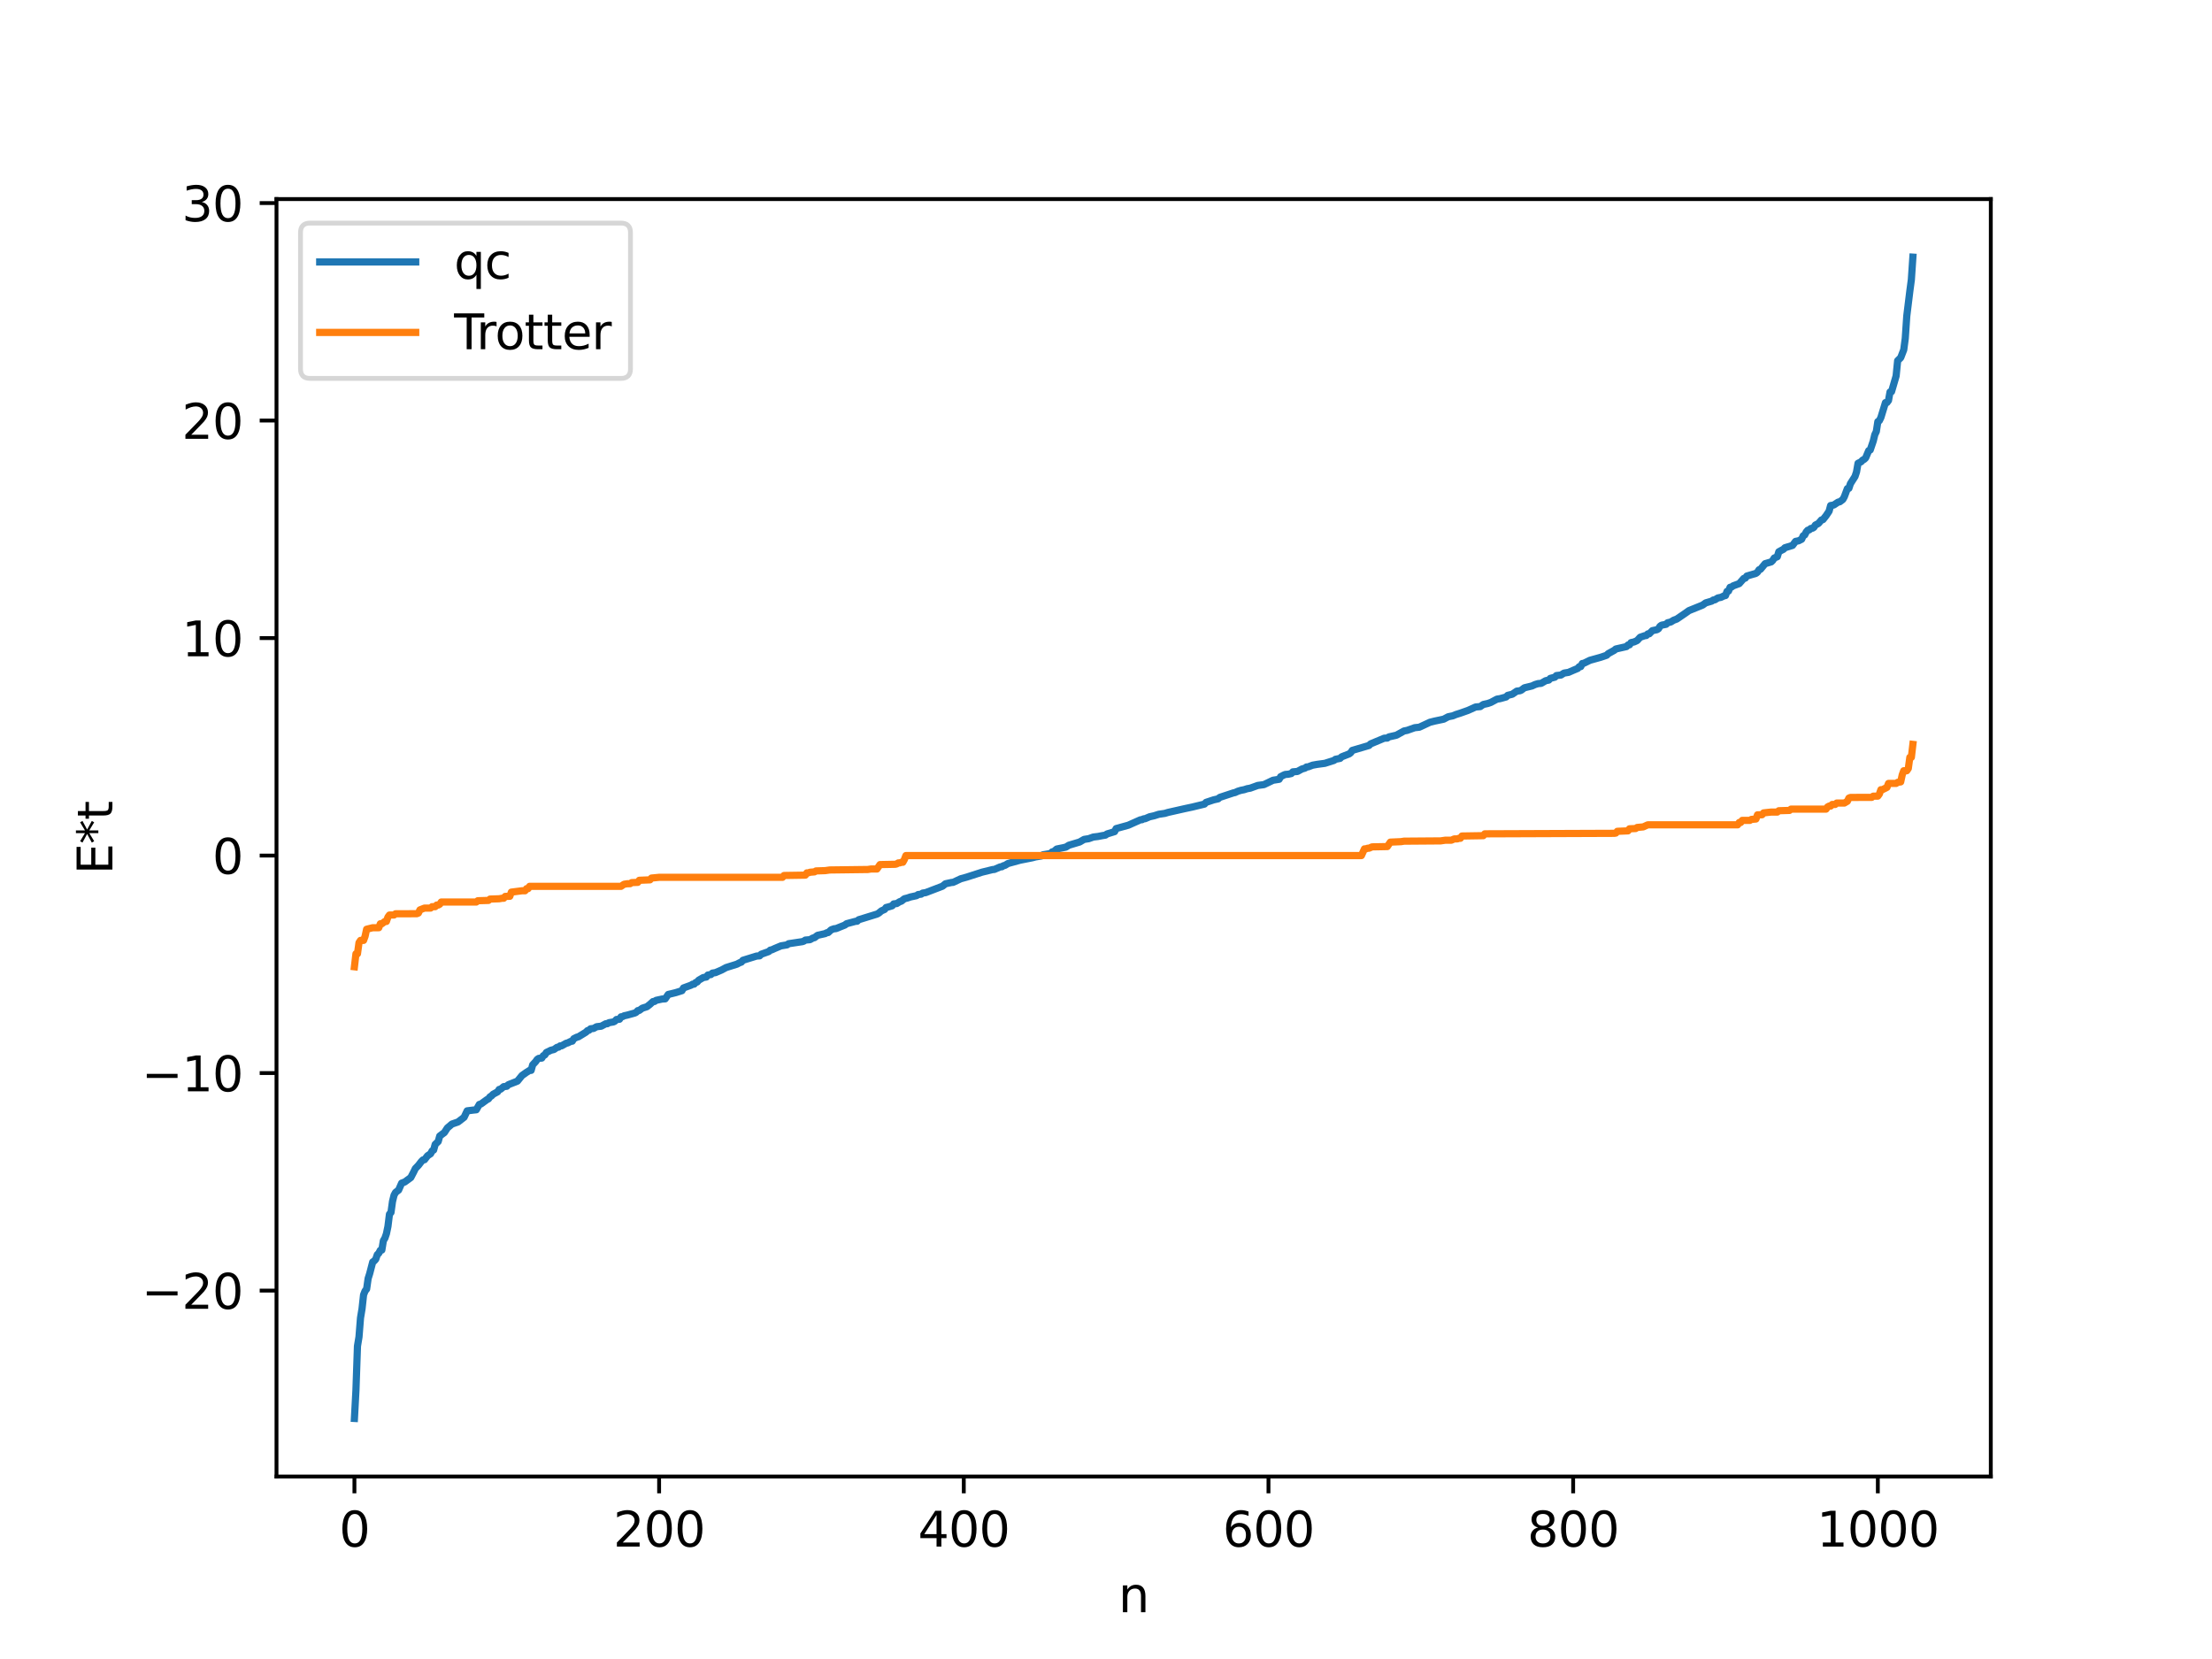 <?xml version="1.0" encoding="utf-8" standalone="no"?>
<!DOCTYPE svg PUBLIC "-//W3C//DTD SVG 1.1//EN"
  "http://www.w3.org/Graphics/SVG/1.1/DTD/svg11.dtd">
<svg xmlns:xlink="http://www.w3.org/1999/xlink" width="460.8pt" height="345.6pt" viewBox="0 0 460.8 345.6" xmlns="http://www.w3.org/2000/svg" version="1.1">
 <defs>
  <style type="text/css">*{stroke-linejoin: round; stroke-linecap: butt}</style>
 </defs>
 <g id="figure_1">
  <g id="patch_1">
   <path d="M 0 345.6 
L 460.8 345.6 
L 460.8 0 
L 0 0 
z
" style="fill: #ffffff"/>
  </g>
  <g id="axes_1">
   <g id="patch_2">
    <path d="M 57.6 307.584 
L 414.72 307.584 
L 414.72 41.472 
L 57.6 41.472 
z
" style="fill: #ffffff"/>
   </g>
   <g id="matplotlib.axis_1">
    <g id="xtick_1">
     <g id="line2d_1">
      <defs>
       <path id="ma008273849" d="M 0 0 
L 0 3.5 
" style="stroke: #000000; stroke-width: 0.8"/>
      </defs>
      <g>
       <use xlink:href="#ma008273849" x="73.833" y="307.584" style="stroke: #000000; stroke-width: 0.8"/>
      </g>
     </g>
     <g id="text_1">
      <!-- 0 -->
      <g transform="translate(70.651 322.182) scale(0.1 -0.1)">
       <defs>
        <path id="DejaVuSans-30" d="M 2034 4250 
Q 1547 4250 1301 3770 
Q 1056 3291 1056 2328 
Q 1056 1369 1301 889 
Q 1547 409 2034 409 
Q 2525 409 2770 889 
Q 3016 1369 3016 2328 
Q 3016 3291 2770 3770 
Q 2525 4250 2034 4250 
z
M 2034 4750 
Q 2819 4750 3233 4129 
Q 3647 3509 3647 2328 
Q 3647 1150 3233 529 
Q 2819 -91 2034 -91 
Q 1250 -91 836 529 
Q 422 1150 422 2328 
Q 422 3509 836 4129 
Q 1250 4750 2034 4750 
z
" transform="scale(0.016)"/>
       </defs>
       <use xlink:href="#DejaVuSans-30"/>
      </g>
     </g>
    </g>
    <g id="xtick_2">
     <g id="line2d_2">
      <g>
       <use xlink:href="#ma008273849" x="137.304" y="307.584" style="stroke: #000000; stroke-width: 0.8"/>
      </g>
     </g>
     <g id="text_2">
      <!-- 200 -->
      <g transform="translate(127.76 322.182) scale(0.1 -0.1)">
       <defs>
        <path id="DejaVuSans-32" d="M 1228 531 
L 3431 531 
L 3431 0 
L 469 0 
L 469 531 
Q 828 903 1448 1529 
Q 2069 2156 2228 2338 
Q 2531 2678 2651 2914 
Q 2772 3150 2772 3378 
Q 2772 3750 2511 3984 
Q 2250 4219 1831 4219 
Q 1534 4219 1204 4116 
Q 875 4013 500 3803 
L 500 4441 
Q 881 4594 1212 4672 
Q 1544 4750 1819 4750 
Q 2544 4750 2975 4387 
Q 3406 4025 3406 3419 
Q 3406 3131 3298 2873 
Q 3191 2616 2906 2266 
Q 2828 2175 2409 1742 
Q 1991 1309 1228 531 
z
" transform="scale(0.016)"/>
       </defs>
       <use xlink:href="#DejaVuSans-32"/>
       <use xlink:href="#DejaVuSans-30" x="63.623"/>
       <use xlink:href="#DejaVuSans-30" x="127.246"/>
      </g>
     </g>
    </g>
    <g id="xtick_3">
     <g id="line2d_3">
      <g>
       <use xlink:href="#ma008273849" x="200.775" y="307.584" style="stroke: #000000; stroke-width: 0.8"/>
      </g>
     </g>
     <g id="text_3">
      <!-- 400 -->
      <g transform="translate(191.231 322.182) scale(0.1 -0.1)">
       <defs>
        <path id="DejaVuSans-34" d="M 2419 4116 
L 825 1625 
L 2419 1625 
L 2419 4116 
z
M 2253 4666 
L 3047 4666 
L 3047 1625 
L 3713 1625 
L 3713 1100 
L 3047 1100 
L 3047 0 
L 2419 0 
L 2419 1100 
L 313 1100 
L 313 1709 
L 2253 4666 
z
" transform="scale(0.016)"/>
       </defs>
       <use xlink:href="#DejaVuSans-34"/>
       <use xlink:href="#DejaVuSans-30" x="63.623"/>
       <use xlink:href="#DejaVuSans-30" x="127.246"/>
      </g>
     </g>
    </g>
    <g id="xtick_4">
     <g id="line2d_4">
      <g>
       <use xlink:href="#ma008273849" x="264.246" y="307.584" style="stroke: #000000; stroke-width: 0.8"/>
      </g>
     </g>
     <g id="text_4">
      <!-- 600 -->
      <g transform="translate(254.702 322.182) scale(0.1 -0.1)">
       <defs>
        <path id="DejaVuSans-36" d="M 2113 2584 
Q 1688 2584 1439 2293 
Q 1191 2003 1191 1497 
Q 1191 994 1439 701 
Q 1688 409 2113 409 
Q 2538 409 2786 701 
Q 3034 994 3034 1497 
Q 3034 2003 2786 2293 
Q 2538 2584 2113 2584 
z
M 3366 4563 
L 3366 3988 
Q 3128 4100 2886 4159 
Q 2644 4219 2406 4219 
Q 1781 4219 1451 3797 
Q 1122 3375 1075 2522 
Q 1259 2794 1537 2939 
Q 1816 3084 2150 3084 
Q 2853 3084 3261 2657 
Q 3669 2231 3669 1497 
Q 3669 778 3244 343 
Q 2819 -91 2113 -91 
Q 1303 -91 875 529 
Q 447 1150 447 2328 
Q 447 3434 972 4092 
Q 1497 4750 2381 4750 
Q 2619 4750 2861 4703 
Q 3103 4656 3366 4563 
z
" transform="scale(0.016)"/>
       </defs>
       <use xlink:href="#DejaVuSans-36"/>
       <use xlink:href="#DejaVuSans-30" x="63.623"/>
       <use xlink:href="#DejaVuSans-30" x="127.246"/>
      </g>
     </g>
    </g>
    <g id="xtick_5">
     <g id="line2d_5">
      <g>
       <use xlink:href="#ma008273849" x="327.717" y="307.584" style="stroke: #000000; stroke-width: 0.8"/>
      </g>
     </g>
     <g id="text_5">
      <!-- 800 -->
      <g transform="translate(318.173 322.182) scale(0.1 -0.1)">
       <defs>
        <path id="DejaVuSans-38" d="M 2034 2216 
Q 1584 2216 1326 1975 
Q 1069 1734 1069 1313 
Q 1069 891 1326 650 
Q 1584 409 2034 409 
Q 2484 409 2743 651 
Q 3003 894 3003 1313 
Q 3003 1734 2745 1975 
Q 2488 2216 2034 2216 
z
M 1403 2484 
Q 997 2584 770 2862 
Q 544 3141 544 3541 
Q 544 4100 942 4425 
Q 1341 4750 2034 4750 
Q 2731 4750 3128 4425 
Q 3525 4100 3525 3541 
Q 3525 3141 3298 2862 
Q 3072 2584 2669 2484 
Q 3125 2378 3379 2068 
Q 3634 1759 3634 1313 
Q 3634 634 3220 271 
Q 2806 -91 2034 -91 
Q 1263 -91 848 271 
Q 434 634 434 1313 
Q 434 1759 690 2068 
Q 947 2378 1403 2484 
z
M 1172 3481 
Q 1172 3119 1398 2916 
Q 1625 2713 2034 2713 
Q 2441 2713 2670 2916 
Q 2900 3119 2900 3481 
Q 2900 3844 2670 4047 
Q 2441 4250 2034 4250 
Q 1625 4250 1398 4047 
Q 1172 3844 1172 3481 
z
" transform="scale(0.016)"/>
       </defs>
       <use xlink:href="#DejaVuSans-38"/>
       <use xlink:href="#DejaVuSans-30" x="63.623"/>
       <use xlink:href="#DejaVuSans-30" x="127.246"/>
      </g>
     </g>
    </g>
    <g id="xtick_6">
     <g id="line2d_6">
      <g>
       <use xlink:href="#ma008273849" x="391.188" y="307.584" style="stroke: #000000; stroke-width: 0.8"/>
      </g>
     </g>
     <g id="text_6">
      <!-- 1000 -->
      <g transform="translate(378.463 322.182) scale(0.1 -0.1)">
       <defs>
        <path id="DejaVuSans-31" d="M 794 531 
L 1825 531 
L 1825 4091 
L 703 3866 
L 703 4441 
L 1819 4666 
L 2450 4666 
L 2450 531 
L 3481 531 
L 3481 0 
L 794 0 
L 794 531 
z
" transform="scale(0.016)"/>
       </defs>
       <use xlink:href="#DejaVuSans-31"/>
       <use xlink:href="#DejaVuSans-30" x="63.623"/>
       <use xlink:href="#DejaVuSans-30" x="127.246"/>
       <use xlink:href="#DejaVuSans-30" x="190.869"/>
      </g>
     </g>
    </g>
    <g id="text_7">
     <!-- n -->
     <g transform="translate(232.991 335.861) scale(0.1 -0.1)">
      <defs>
       <path id="DejaVuSans-6e" d="M 3513 2113 
L 3513 0 
L 2938 0 
L 2938 2094 
Q 2938 2591 2744 2837 
Q 2550 3084 2163 3084 
Q 1697 3084 1428 2787 
Q 1159 2491 1159 1978 
L 1159 0 
L 581 0 
L 581 3500 
L 1159 3500 
L 1159 2956 
Q 1366 3272 1645 3428 
Q 1925 3584 2291 3584 
Q 2894 3584 3203 3211 
Q 3513 2838 3513 2113 
z
" transform="scale(0.016)"/>
      </defs>
      <use xlink:href="#DejaVuSans-6e"/>
     </g>
    </g>
   </g>
   <g id="matplotlib.axis_2">
    <g id="ytick_1">
     <g id="line2d_7">
      <defs>
       <path id="ma21170bffd" d="M 0 0 
L -3.5 0 
" style="stroke: #000000; stroke-width: 0.8"/>
      </defs>
      <g>
       <use xlink:href="#ma21170bffd" x="57.6" y="268.851" style="stroke: #000000; stroke-width: 0.8"/>
      </g>
     </g>
     <g id="text_8">
      <!-- −20 -->
      <g transform="translate(29.495 272.65) scale(0.1 -0.1)">
       <defs>
        <path id="DejaVuSans-2212" d="M 678 2272 
L 4684 2272 
L 4684 1741 
L 678 1741 
L 678 2272 
z
" transform="scale(0.016)"/>
       </defs>
       <use xlink:href="#DejaVuSans-2212"/>
       <use xlink:href="#DejaVuSans-32" x="83.789"/>
       <use xlink:href="#DejaVuSans-30" x="147.412"/>
      </g>
     </g>
    </g>
    <g id="ytick_2">
     <g id="line2d_8">
      <g>
       <use xlink:href="#ma21170bffd" x="57.6" y="223.541" style="stroke: #000000; stroke-width: 0.8"/>
      </g>
     </g>
     <g id="text_9">
      <!-- −10 -->
      <g transform="translate(29.495 227.34) scale(0.1 -0.1)">
       <use xlink:href="#DejaVuSans-2212"/>
       <use xlink:href="#DejaVuSans-31" x="83.789"/>
       <use xlink:href="#DejaVuSans-30" x="147.412"/>
      </g>
     </g>
    </g>
    <g id="ytick_3">
     <g id="line2d_9">
      <g>
       <use xlink:href="#ma21170bffd" x="57.6" y="178.232" style="stroke: #000000; stroke-width: 0.8"/>
      </g>
     </g>
     <g id="text_10">
      <!-- 0 -->
      <g transform="translate(44.237 182.031) scale(0.1 -0.1)">
       <use xlink:href="#DejaVuSans-30"/>
      </g>
     </g>
    </g>
    <g id="ytick_4">
     <g id="line2d_10">
      <g>
       <use xlink:href="#ma21170bffd" x="57.6" y="132.922" style="stroke: #000000; stroke-width: 0.8"/>
      </g>
     </g>
     <g id="text_11">
      <!-- 10 -->
      <g transform="translate(37.875 136.721) scale(0.1 -0.1)">
       <use xlink:href="#DejaVuSans-31"/>
       <use xlink:href="#DejaVuSans-30" x="63.623"/>
      </g>
     </g>
    </g>
    <g id="ytick_5">
     <g id="line2d_11">
      <g>
       <use xlink:href="#ma21170bffd" x="57.6" y="87.612" style="stroke: #000000; stroke-width: 0.8"/>
      </g>
     </g>
     <g id="text_12">
      <!-- 20 -->
      <g transform="translate(37.875 91.412) scale(0.1 -0.1)">
       <use xlink:href="#DejaVuSans-32"/>
       <use xlink:href="#DejaVuSans-30" x="63.623"/>
      </g>
     </g>
    </g>
    <g id="ytick_6">
     <g id="line2d_12">
      <g>
       <use xlink:href="#ma21170bffd" x="57.6" y="42.303" style="stroke: #000000; stroke-width: 0.8"/>
      </g>
     </g>
     <g id="text_13">
      <!-- 30 -->
      <g transform="translate(37.875 46.102) scale(0.1 -0.1)">
       <defs>
        <path id="DejaVuSans-33" d="M 2597 2516 
Q 3050 2419 3304 2112 
Q 3559 1806 3559 1356 
Q 3559 666 3084 287 
Q 2609 -91 1734 -91 
Q 1441 -91 1130 -33 
Q 819 25 488 141 
L 488 750 
Q 750 597 1062 519 
Q 1375 441 1716 441 
Q 2309 441 2620 675 
Q 2931 909 2931 1356 
Q 2931 1769 2642 2001 
Q 2353 2234 1838 2234 
L 1294 2234 
L 1294 2753 
L 1863 2753 
Q 2328 2753 2575 2939 
Q 2822 3125 2822 3475 
Q 2822 3834 2567 4026 
Q 2313 4219 1838 4219 
Q 1578 4219 1281 4162 
Q 984 4106 628 3988 
L 628 4550 
Q 988 4650 1302 4700 
Q 1616 4750 1894 4750 
Q 2613 4750 3031 4423 
Q 3450 4097 3450 3541 
Q 3450 3153 3228 2886 
Q 3006 2619 2597 2516 
z
" transform="scale(0.016)"/>
       </defs>
       <use xlink:href="#DejaVuSans-33"/>
       <use xlink:href="#DejaVuSans-30" x="63.623"/>
      </g>
     </g>
    </g>
    <g id="text_14">
     <!-- E*t -->
     <g transform="translate(23.416 182.148) rotate(-90) scale(0.1 -0.1)">
      <defs>
       <path id="DejaVuSans-45" d="M 628 4666 
L 3578 4666 
L 3578 4134 
L 1259 4134 
L 1259 2753 
L 3481 2753 
L 3481 2222 
L 1259 2222 
L 1259 531 
L 3634 531 
L 3634 0 
L 628 0 
L 628 4666 
z
" transform="scale(0.016)"/>
       <path id="DejaVuSans-2a" d="M 3009 3897 
L 1888 3291 
L 3009 2681 
L 2828 2375 
L 1778 3009 
L 1778 1831 
L 1422 1831 
L 1422 3009 
L 372 2375 
L 191 2681 
L 1313 3291 
L 191 3897 
L 372 4206 
L 1422 3572 
L 1422 4750 
L 1778 4750 
L 1778 3572 
L 2828 4206 
L 3009 3897 
z
" transform="scale(0.016)"/>
       <path id="DejaVuSans-74" d="M 1172 4494 
L 1172 3500 
L 2356 3500 
L 2356 3053 
L 1172 3053 
L 1172 1153 
Q 1172 725 1289 603 
Q 1406 481 1766 481 
L 2356 481 
L 2356 0 
L 1766 0 
Q 1100 0 847 248 
Q 594 497 594 1153 
L 594 3053 
L 172 3053 
L 172 3500 
L 594 3500 
L 594 4494 
L 1172 4494 
z
" transform="scale(0.016)"/>
      </defs>
      <use xlink:href="#DejaVuSans-45"/>
      <use xlink:href="#DejaVuSans-2a" x="63.184"/>
      <use xlink:href="#DejaVuSans-74" x="113.184"/>
     </g>
    </g>
   </g>
   <g id="line2d_13">
    <path d="M 73.833 295.488 
L 74.15 289.607 
L 74.467 280.422 
L 74.785 278.51 
L 75.102 274.54 
L 75.42 272.628 
L 75.737 269.738 
L 76.054 268.931 
L 76.372 268.538 
L 76.689 266.335 
L 77.006 265.334 
L 77.641 262.899 
L 77.958 262.676 
L 78.276 262.314 
L 78.593 261.375 
L 78.91 261.068 
L 79.228 260.453 
L 79.545 260.407 
L 79.862 258.459 
L 80.18 257.927 
L 80.497 257.017 
L 80.815 255.492 
L 81.132 252.936 
L 81.449 252.576 
L 81.767 250.273 
L 82.084 248.992 
L 82.401 248.402 
L 83.036 247.914 
L 83.671 246.469 
L 84.305 246.232 
L 85.258 245.54 
L 85.575 245.306 
L 86.21 244.083 
L 86.527 243.423 
L 87.162 242.767 
L 87.796 241.945 
L 88.114 241.631 
L 88.431 241.591 
L 89.066 240.769 
L 89.7 240.345 
L 90.018 239.755 
L 90.335 239.573 
L 90.653 238.4 
L 91.287 237.797 
L 91.605 236.649 
L 92.239 236.176 
L 92.557 235.955 
L 93.191 234.977 
L 94.143 234.165 
L 95.413 233.727 
L 96.682 232.751 
L 97.317 231.409 
L 98.586 231.251 
L 99.221 231.186 
L 99.856 230.067 
L 100.173 229.995 
L 101.443 229.073 
L 101.76 228.914 
L 102.077 228.481 
L 102.395 228.295 
L 102.712 227.959 
L 103.664 227.441 
L 103.981 226.955 
L 104.299 226.891 
L 104.934 226.366 
L 105.568 226.293 
L 105.886 225.967 
L 107.79 225.219 
L 108.742 224.05 
L 109.694 223.38 
L 110.329 222.979 
L 110.646 222.977 
L 110.963 221.829 
L 111.598 221.145 
L 111.915 220.687 
L 112.233 220.481 
L 112.867 220.415 
L 113.185 219.917 
L 113.502 219.756 
L 113.82 219.25 
L 114.772 218.784 
L 115.406 218.63 
L 116.041 218.178 
L 116.358 218.145 
L 116.676 217.88 
L 116.993 217.866 
L 117.945 217.33 
L 118.262 217.261 
L 118.897 216.939 
L 119.215 216.896 
L 119.532 216.378 
L 120.167 216.061 
L 120.484 215.988 
L 122.071 215.019 
L 122.388 214.696 
L 122.705 214.612 
L 123.023 214.315 
L 123.658 214.241 
L 124.292 213.882 
L 125.244 213.776 
L 126.196 213.265 
L 126.514 213.263 
L 126.831 213.049 
L 127.783 212.887 
L 128.1 212.729 
L 128.418 212.378 
L 129.053 212.328 
L 129.37 211.821 
L 129.687 211.794 
L 130.005 211.609 
L 130.639 211.471 
L 132.226 211.034 
L 132.543 210.875 
L 132.861 210.528 
L 133.178 210.484 
L 133.813 210.019 
L 134.765 209.72 
L 135.4 209.219 
L 136.034 208.644 
L 136.352 208.623 
L 136.669 208.39 
L 137.939 208.115 
L 138.573 208.078 
L 139.208 207.159 
L 139.843 207.013 
L 140.795 206.776 
L 142.064 206.375 
L 142.381 205.809 
L 143.968 205.228 
L 144.286 205.02 
L 144.603 205.011 
L 144.92 204.678 
L 145.238 204.568 
L 145.555 204.19 
L 146.507 203.64 
L 147.142 203.534 
L 147.459 203.116 
L 148.094 203.02 
L 148.411 202.717 
L 149.046 202.614 
L 150.315 202.071 
L 151.267 201.557 
L 153.489 200.863 
L 154.124 200.53 
L 154.441 200.431 
L 154.758 200.047 
L 157.615 199.163 
L 158.249 199.118 
L 158.567 198.788 
L 160.153 198.224 
L 160.471 197.925 
L 160.788 197.865 
L 161.423 197.573 
L 162.692 197.042 
L 163.962 196.829 
L 164.279 196.593 
L 167.135 196.164 
L 167.453 196.058 
L 167.77 195.832 
L 168.722 195.755 
L 169.357 195.401 
L 169.674 195.335 
L 170.309 194.843 
L 171.896 194.49 
L 172.213 194.313 
L 172.53 194.264 
L 173.165 193.682 
L 173.8 193.465 
L 174.117 193.459 
L 176.021 192.695 
L 176.339 192.431 
L 178.243 191.924 
L 178.56 191.91 
L 178.877 191.598 
L 182.686 190.423 
L 183.003 190.256 
L 183.638 189.738 
L 184.272 189.462 
L 184.59 189.051 
L 185.224 188.887 
L 185.859 188.691 
L 186.177 188.297 
L 186.811 188.225 
L 187.446 187.827 
L 187.763 187.739 
L 188.398 187.227 
L 189.033 187.072 
L 189.667 186.855 
L 190.937 186.582 
L 191.254 186.353 
L 191.889 186.273 
L 192.206 186.046 
L 192.841 185.948 
L 196.332 184.615 
L 196.967 184.104 
L 198.236 183.831 
L 198.553 183.811 
L 200.14 183.064 
L 201.41 182.71 
L 204.583 181.687 
L 206.805 181.141 
L 207.122 181.128 
L 208.391 180.581 
L 208.709 180.563 
L 209.026 180.345 
L 209.343 180.281 
L 209.978 179.888 
L 212.517 179.193 
L 215.056 178.69 
L 215.691 178.517 
L 216.96 178.307 
L 217.277 178.065 
L 218.547 177.849 
L 218.864 177.797 
L 219.181 177.461 
L 219.499 177.416 
L 220.134 176.87 
L 222.038 176.471 
L 222.672 176.075 
L 224.894 175.409 
L 225.846 174.859 
L 226.798 174.713 
L 227.75 174.373 
L 228.702 174.257 
L 229.654 174.075 
L 230.289 173.97 
L 230.606 173.73 
L 232.193 173.241 
L 232.51 172.607 
L 235.049 171.906 
L 237.588 170.774 
L 237.905 170.759 
L 238.223 170.578 
L 238.54 170.554 
L 239.492 170.147 
L 240.444 169.933 
L 241.396 169.629 
L 242.666 169.441 
L 243.3 169.246 
L 246.791 168.459 
L 247.743 168.255 
L 248.378 168.121 
L 250.917 167.507 
L 251.234 167.15 
L 252.821 166.624 
L 253.773 166.407 
L 254.091 166.113 
L 256.947 165.168 
L 257.264 165.11 
L 257.899 164.82 
L 258.534 164.631 
L 259.168 164.511 
L 259.803 164.302 
L 260.438 164.193 
L 262.024 163.62 
L 263.294 163.451 
L 265.198 162.539 
L 266.467 162.34 
L 266.785 161.789 
L 267.42 161.468 
L 267.737 161.335 
L 268.372 161.285 
L 269.006 161.14 
L 269.324 160.791 
L 270.276 160.711 
L 271.228 160.193 
L 271.862 160.015 
L 272.18 159.769 
L 272.497 159.757 
L 273.449 159.399 
L 274.401 159.23 
L 275.988 159.016 
L 277.892 158.412 
L 278.21 158.172 
L 279.162 157.985 
L 279.479 157.665 
L 281.066 157.043 
L 281.383 156.801 
L 281.7 156.325 
L 285.191 155.296 
L 285.509 154.97 
L 288.365 153.777 
L 289 153.754 
L 289.317 153.515 
L 290.904 153.154 
L 292.491 152.272 
L 293.125 152.154 
L 294.712 151.593 
L 295.664 151.494 
L 297.886 150.459 
L 298.838 150.22 
L 300.742 149.819 
L 301.694 149.311 
L 302.646 149.118 
L 303.281 148.853 
L 304.233 148.552 
L 305.82 147.99 
L 307.406 147.275 
L 308.358 147.198 
L 308.993 146.757 
L 309.945 146.546 
L 310.58 146.321 
L 311.849 145.64 
L 312.484 145.542 
L 313.753 145.193 
L 314.071 144.858 
L 315.023 144.626 
L 315.975 143.975 
L 316.61 143.898 
L 316.927 143.763 
L 317.562 143.28 
L 319.148 142.894 
L 319.783 142.599 
L 320.418 142.408 
L 321.053 142.353 
L 322.005 141.799 
L 322.639 141.675 
L 322.957 141.318 
L 323.909 141.07 
L 324.226 140.733 
L 325.178 140.622 
L 325.813 140.218 
L 326.765 140.062 
L 327.717 139.642 
L 328.669 139.246 
L 328.986 138.881 
L 329.304 138.864 
L 329.621 138.221 
L 329.939 138.174 
L 331.208 137.551 
L 333.429 136.931 
L 334.064 136.72 
L 334.699 136.497 
L 335.016 136.172 
L 336.286 135.471 
L 336.603 135.199 
L 338.824 134.696 
L 339.142 134.361 
L 339.459 134.329 
L 339.777 133.865 
L 340.411 133.727 
L 341.046 133.44 
L 341.681 132.748 
L 342.633 132.425 
L 342.95 132.387 
L 343.267 132.052 
L 343.585 132.023 
L 344.22 131.375 
L 345.172 131.178 
L 345.489 130.98 
L 345.806 130.47 
L 346.124 130.24 
L 347.076 130.056 
L 347.393 129.732 
L 348.028 129.583 
L 348.662 129.199 
L 349.297 128.963 
L 351.201 127.662 
L 351.836 127.204 
L 354.692 126.048 
L 355.327 125.592 
L 356.596 125.218 
L 356.914 124.987 
L 357.231 124.955 
L 357.866 124.563 
L 358.5 124.439 
L 359.135 124.132 
L 359.453 124.064 
L 359.77 123.198 
L 360.087 123.126 
L 360.405 122.348 
L 360.722 122.285 
L 361.039 122.046 
L 362.309 121.577 
L 363.261 120.498 
L 363.578 120.435 
L 363.896 120.001 
L 365.8 119.442 
L 366.117 119.194 
L 366.434 118.696 
L 366.752 118.582 
L 367.704 117.425 
L 368.973 117.054 
L 369.291 116.745 
L 369.608 116.244 
L 370.243 115.98 
L 370.56 114.942 
L 371.195 114.592 
L 371.512 114.438 
L 371.829 114.104 
L 373.416 113.621 
L 374.051 112.78 
L 374.686 112.657 
L 375.32 112.324 
L 375.638 111.614 
L 375.955 111.44 
L 376.272 110.813 
L 376.59 110.456 
L 376.907 110.379 
L 377.224 110.091 
L 377.542 110.054 
L 377.859 109.863 
L 378.177 109.375 
L 378.811 109.047 
L 379.446 108.31 
L 379.763 108.238 
L 380.398 107.439 
L 381.033 106.491 
L 381.35 105.312 
L 381.985 105.211 
L 382.62 104.793 
L 382.937 104.59 
L 383.254 104.532 
L 383.889 104.06 
L 384.206 103.482 
L 384.841 101.783 
L 385.158 101.729 
L 385.476 100.761 
L 386.428 99.267 
L 386.745 98.323 
L 387.062 96.514 
L 387.697 96.2 
L 388.015 95.853 
L 388.332 95.693 
L 388.649 95.39 
L 389.284 93.877 
L 389.601 93.742 
L 390.236 91.873 
L 390.553 90.554 
L 390.871 89.898 
L 391.188 87.827 
L 391.505 87.632 
L 391.823 86.977 
L 392.775 83.871 
L 393.092 83.853 
L 393.41 83.421 
L 393.727 81.65 
L 394.044 81.587 
L 394.996 78.317 
L 395.314 75.139 
L 395.948 74.517 
L 396.583 72.873 
L 396.9 70.505 
L 397.218 65.802 
L 397.853 60.638 
L 398.17 58.268 
L 398.487 53.568 
L 398.487 53.568 
" clip-path="url(#pd40409ce4e)" style="fill: none; stroke: #1f77b4; stroke-width: 1.5; stroke-linecap: square"/>
   </g>
   <g id="line2d_14">
    <path d="M 73.833 201.396 
L 74.15 198.693 
L 74.467 198.693 
L 74.785 196.382 
L 75.102 195.902 
L 75.737 195.902 
L 76.054 195.038 
L 76.372 193.578 
L 77.641 193.263 
L 78.91 193.263 
L 79.228 192.44 
L 79.545 192.44 
L 80.18 191.957 
L 80.497 191.957 
L 80.815 191.047 
L 81.132 190.618 
L 82.084 190.611 
L 82.401 190.357 
L 86.844 190.343 
L 87.162 190.204 
L 87.479 189.544 
L 88.431 189.17 
L 89.7 189.17 
L 90.018 188.878 
L 90.653 188.878 
L 90.97 188.539 
L 91.287 188.539 
L 91.605 188.363 
L 91.922 187.909 
L 99.221 187.909 
L 99.539 187.638 
L 101.76 187.574 
L 102.077 187.293 
L 103.981 187.23 
L 104.616 187.121 
L 104.934 187.121 
L 105.251 186.736 
L 106.203 186.717 
L 106.52 185.848 
L 108.742 185.563 
L 109.377 185.563 
L 109.694 185.124 
L 110.011 185.124 
L 110.329 184.639 
L 129.37 184.639 
L 130.005 184.205 
L 130.639 184.105 
L 131.274 184.088 
L 131.591 183.863 
L 132.861 183.811 
L 133.178 183.378 
L 135.4 183.287 
L 135.717 182.917 
L 137.304 182.762 
L 163.01 182.762 
L 163.327 182.379 
L 167.77 182.308 
L 168.087 181.833 
L 168.405 181.833 
L 168.722 181.706 
L 169.674 181.625 
L 169.991 181.429 
L 171.896 181.369 
L 172.848 181.232 
L 180.781 181.131 
L 181.416 181.032 
L 182.686 181.032 
L 183.32 180.108 
L 186.494 180.046 
L 186.811 179.965 
L 187.129 179.762 
L 187.446 179.762 
L 187.763 179.625 
L 188.081 179.625 
L 188.398 179.05 
L 188.715 178.232 
L 283.605 178.232 
L 284.239 176.838 
L 284.557 176.838 
L 284.874 176.701 
L 285.191 176.701 
L 285.826 176.417 
L 289 176.355 
L 289.634 175.431 
L 291.856 175.332 
L 292.491 175.231 
L 300.107 175.173 
L 301.059 175.034 
L 302.329 175.034 
L 302.963 174.757 
L 303.598 174.757 
L 303.915 174.63 
L 304.233 174.63 
L 304.55 174.155 
L 308.993 174.084 
L 309.31 173.701 
L 336.286 173.596 
L 336.603 173.546 
L 336.92 173.176 
L 339.142 173.085 
L 339.459 172.652 
L 340.729 172.6 
L 341.046 172.375 
L 342.315 172.258 
L 343.267 171.824 
L 361.991 171.824 
L 362.309 171.339 
L 362.626 171.339 
L 362.943 170.9 
L 364.53 170.9 
L 364.848 170.7 
L 365.8 170.615 
L 366.117 169.746 
L 367.069 169.727 
L 367.386 169.342 
L 368.339 169.233 
L 368.973 169.17 
L 370.243 169.17 
L 370.56 168.889 
L 372.781 168.825 
L 373.099 168.554 
L 380.398 168.554 
L 380.715 168.1 
L 381.033 167.924 
L 381.35 167.924 
L 381.667 167.585 
L 382.302 167.585 
L 382.62 167.293 
L 384.206 167.293 
L 384.841 166.919 
L 385.158 166.259 
L 385.476 166.12 
L 389.919 166.106 
L 390.236 165.852 
L 391.188 165.845 
L 391.505 165.416 
L 391.823 164.506 
L 392.14 164.506 
L 393.092 164.023 
L 393.41 163.2 
L 394.996 163.2 
L 395.314 162.974 
L 395.948 162.885 
L 396.266 161.425 
L 396.583 160.561 
L 397.218 160.561 
L 397.535 160.081 
L 397.853 157.77 
L 398.17 157.77 
L 398.487 155.067 
L 398.487 155.067 
" clip-path="url(#pd40409ce4e)" style="fill: none; stroke: #ff7f0e; stroke-width: 1.5; stroke-linecap: square"/>
   </g>
   <g id="patch_3">
    <path d="M 57.6 307.584 
L 57.6 41.472 
" style="fill: none; stroke: #000000; stroke-width: 0.8; stroke-linejoin: miter; stroke-linecap: square"/>
   </g>
   <g id="patch_4">
    <path d="M 414.72 307.584 
L 414.72 41.472 
" style="fill: none; stroke: #000000; stroke-width: 0.8; stroke-linejoin: miter; stroke-linecap: square"/>
   </g>
   <g id="patch_5">
    <path d="M 57.6 307.584 
L 414.72 307.584 
" style="fill: none; stroke: #000000; stroke-width: 0.8; stroke-linejoin: miter; stroke-linecap: square"/>
   </g>
   <g id="patch_6">
    <path d="M 57.6 41.472 
L 414.72 41.472 
" style="fill: none; stroke: #000000; stroke-width: 0.8; stroke-linejoin: miter; stroke-linecap: square"/>
   </g>
   <g id="legend_1">
    <g id="patch_7">
     <path d="M 64.6 78.828 
L 129.342 78.828 
Q 131.342 78.828 131.342 76.828 
L 131.342 48.472 
Q 131.342 46.472 129.342 46.472 
L 64.6 46.472 
Q 62.6 46.472 62.6 48.472 
L 62.6 76.828 
Q 62.6 78.828 64.6 78.828 
z
" style="fill: #ffffff; opacity: 0.8; stroke: #cccccc; stroke-linejoin: miter"/>
    </g>
    <g id="line2d_15">
     <path d="M 66.6 54.57 
L 76.6 54.57 
L 86.6 54.57 
" style="fill: none; stroke: #1f77b4; stroke-width: 1.5; stroke-linecap: square"/>
    </g>
    <g id="text_15">
     <!-- qc -->
     <g transform="translate(94.6 58.07) scale(0.1 -0.1)">
      <defs>
       <path id="DejaVuSans-71" d="M 947 1747 
Q 947 1113 1208 752 
Q 1469 391 1925 391 
Q 2381 391 2643 752 
Q 2906 1113 2906 1747 
Q 2906 2381 2643 2742 
Q 2381 3103 1925 3103 
Q 1469 3103 1208 2742 
Q 947 2381 947 1747 
z
M 2906 525 
Q 2725 213 2448 61 
Q 2172 -91 1784 -91 
Q 1150 -91 751 415 
Q 353 922 353 1747 
Q 353 2572 751 3078 
Q 1150 3584 1784 3584 
Q 2172 3584 2448 3432 
Q 2725 3281 2906 2969 
L 2906 3500 
L 3481 3500 
L 3481 -1331 
L 2906 -1331 
L 2906 525 
z
" transform="scale(0.016)"/>
       <path id="DejaVuSans-63" d="M 3122 3366 
L 3122 2828 
Q 2878 2963 2633 3030 
Q 2388 3097 2138 3097 
Q 1578 3097 1268 2742 
Q 959 2388 959 1747 
Q 959 1106 1268 751 
Q 1578 397 2138 397 
Q 2388 397 2633 464 
Q 2878 531 3122 666 
L 3122 134 
Q 2881 22 2623 -34 
Q 2366 -91 2075 -91 
Q 1284 -91 818 406 
Q 353 903 353 1747 
Q 353 2603 823 3093 
Q 1294 3584 2113 3584 
Q 2378 3584 2631 3529 
Q 2884 3475 3122 3366 
z
" transform="scale(0.016)"/>
      </defs>
      <use xlink:href="#DejaVuSans-71"/>
      <use xlink:href="#DejaVuSans-63" x="63.477"/>
     </g>
    </g>
    <g id="line2d_16">
     <path d="M 66.6 69.249 
L 76.6 69.249 
L 86.6 69.249 
" style="fill: none; stroke: #ff7f0e; stroke-width: 1.5; stroke-linecap: square"/>
    </g>
    <g id="text_16">
     <!-- Trotter -->
     <g transform="translate(94.6 72.749) scale(0.1 -0.1)">
      <defs>
       <path id="DejaVuSans-54" d="M -19 4666 
L 3928 4666 
L 3928 4134 
L 2272 4134 
L 2272 0 
L 1638 0 
L 1638 4134 
L -19 4134 
L -19 4666 
z
" transform="scale(0.016)"/>
       <path id="DejaVuSans-72" d="M 2631 2963 
Q 2534 3019 2420 3045 
Q 2306 3072 2169 3072 
Q 1681 3072 1420 2755 
Q 1159 2438 1159 1844 
L 1159 0 
L 581 0 
L 581 3500 
L 1159 3500 
L 1159 2956 
Q 1341 3275 1631 3429 
Q 1922 3584 2338 3584 
Q 2397 3584 2469 3576 
Q 2541 3569 2628 3553 
L 2631 2963 
z
" transform="scale(0.016)"/>
       <path id="DejaVuSans-6f" d="M 1959 3097 
Q 1497 3097 1228 2736 
Q 959 2375 959 1747 
Q 959 1119 1226 758 
Q 1494 397 1959 397 
Q 2419 397 2687 759 
Q 2956 1122 2956 1747 
Q 2956 2369 2687 2733 
Q 2419 3097 1959 3097 
z
M 1959 3584 
Q 2709 3584 3137 3096 
Q 3566 2609 3566 1747 
Q 3566 888 3137 398 
Q 2709 -91 1959 -91 
Q 1206 -91 779 398 
Q 353 888 353 1747 
Q 353 2609 779 3096 
Q 1206 3584 1959 3584 
z
" transform="scale(0.016)"/>
       <path id="DejaVuSans-65" d="M 3597 1894 
L 3597 1613 
L 953 1613 
Q 991 1019 1311 708 
Q 1631 397 2203 397 
Q 2534 397 2845 478 
Q 3156 559 3463 722 
L 3463 178 
Q 3153 47 2828 -22 
Q 2503 -91 2169 -91 
Q 1331 -91 842 396 
Q 353 884 353 1716 
Q 353 2575 817 3079 
Q 1281 3584 2069 3584 
Q 2775 3584 3186 3129 
Q 3597 2675 3597 1894 
z
M 3022 2063 
Q 3016 2534 2758 2815 
Q 2500 3097 2075 3097 
Q 1594 3097 1305 2825 
Q 1016 2553 972 2059 
L 3022 2063 
z
" transform="scale(0.016)"/>
      </defs>
      <use xlink:href="#DejaVuSans-54"/>
      <use xlink:href="#DejaVuSans-72" x="46.334"/>
      <use xlink:href="#DejaVuSans-6f" x="85.197"/>
      <use xlink:href="#DejaVuSans-74" x="146.379"/>
      <use xlink:href="#DejaVuSans-74" x="185.588"/>
      <use xlink:href="#DejaVuSans-65" x="224.797"/>
      <use xlink:href="#DejaVuSans-72" x="286.32"/>
     </g>
    </g>
   </g>
  </g>
 </g>
 <defs>
  <clipPath id="pd40409ce4e">
   <rect x="57.6" y="41.472" width="357.12" height="266.112"/>
  </clipPath>
 </defs>
</svg>

